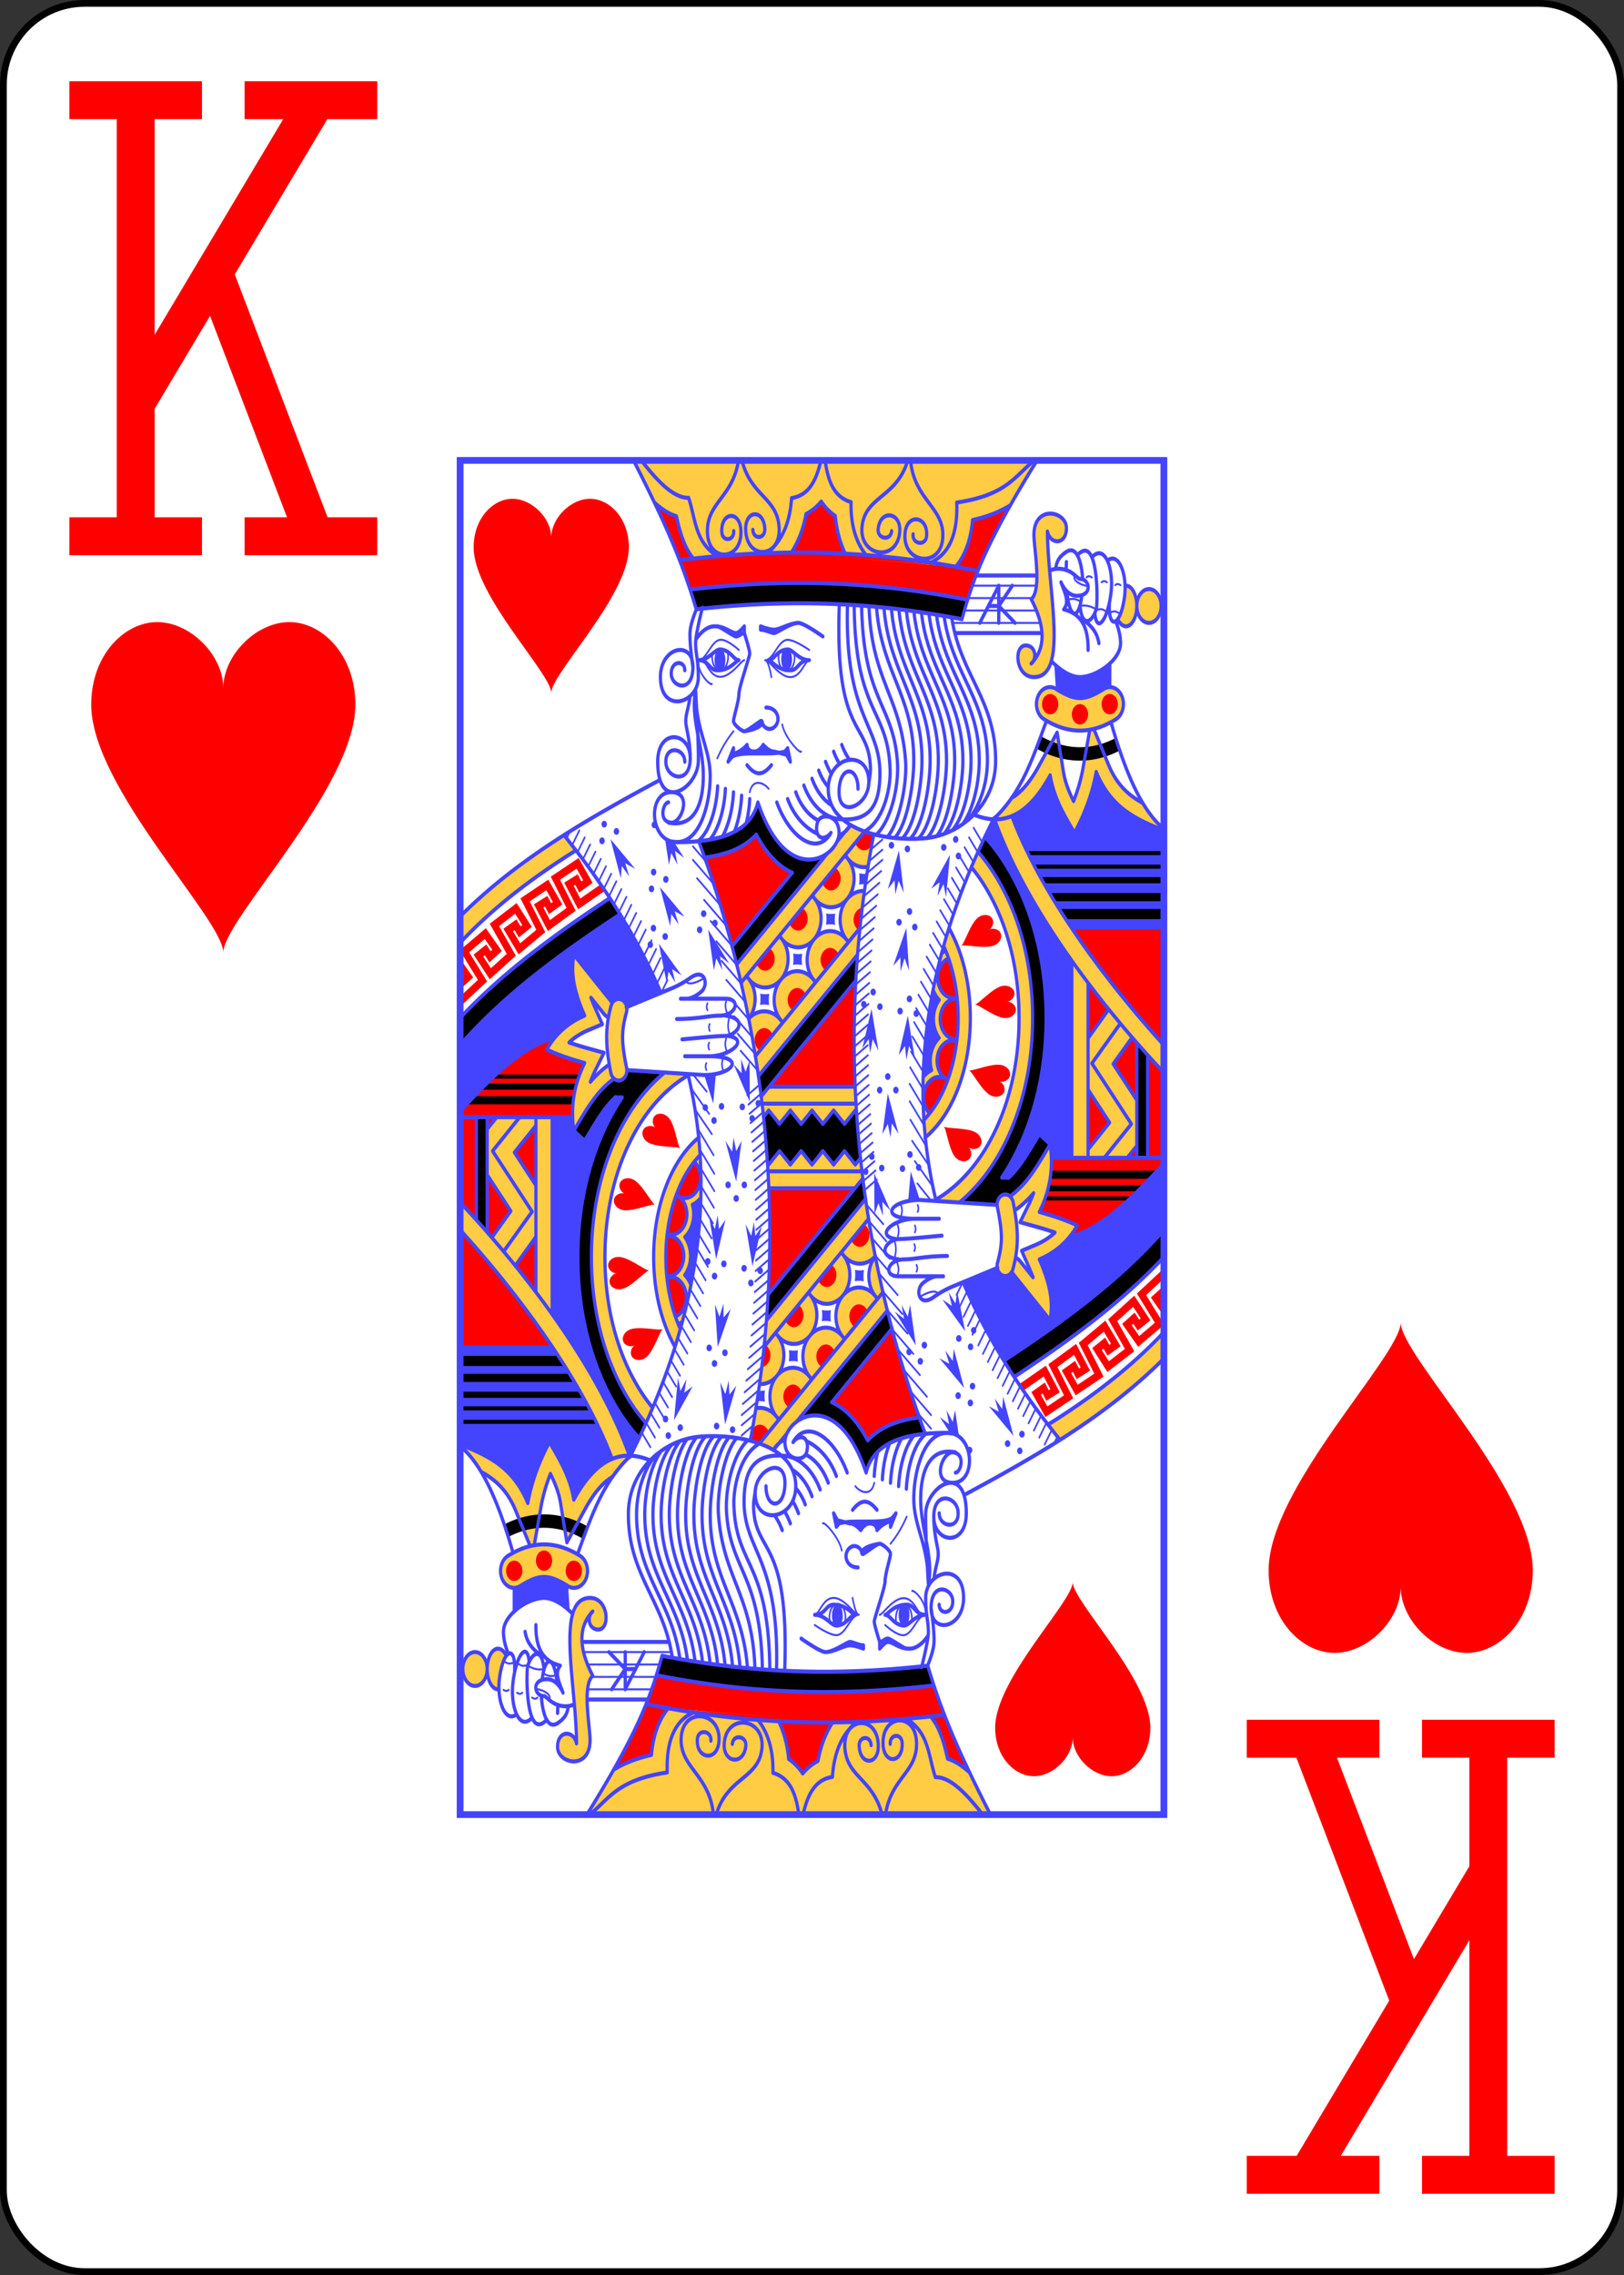 <svg xmlns="http://www.w3.org/2000/svg" xmlns:xlink="http://www.w3.org/1999/xlink" height="336" preserveAspectRatio="none" viewBox="-120 -168 240 336" width="240" xmlns:v="https://vecta.io/nano"><rect x="-120" y="-168" width="240" height="336" fill="#333333" stroke="none"/><defs><symbol id="A" viewBox="-500 -500 1000 1000" preserveAspectRatio="xMinYMid"><path d="M-285-460h200m-100 0v920m-100 0h200M85-460h200m-100 20l-355 595M85 460h200m-100-20L-10-70" stroke="red" stroke-width="80" stroke-linecap="square" stroke-miterlimit="1.5" fill="none"/></symbol><symbol id="B" viewBox="-600 -600 1200 1200" preserveAspectRatio="xMinYMid"><path d="M0-300c0-100 100-200 200-200s200 100 200 250C400 0 0 400 0 500 0 400-400 0-400-250c0-150 100-250 200-250S0-400 0-300z" fill="red"/></symbol><symbol id="C" preserveAspectRatio="none" viewBox="0 0 1300 2000"><path stroke="#44f" stroke-linecap="round" stroke-linejoin="round" stroke-width="3" fill="none" d="M801.772 1151.052c4.937 11.411 3.38 18.268.821 27.537m3.708 3.763c4.937 11.411 3.996 13.137 1.437 22.406m-1.026-79.458c4.937 11.411 3.791 14.368 1.232 23.637M946.25 185h118.229m-125.875 18.333h118.166m-125.18 18.333h132.955M910 240h161.887M1145 215c10.035-1.681 20.034.026 30 5m-52.495-14.373c10.035-1.681 14.698-1.616 24.663 3.358m28.826 11.568c10.035-1.681 10.182-1 20.148 3.974m4.064-.217c10.035-1.681 9.606-2.45 19.572 2.524M1135 170c-5 10 21.253 16.102 24.957 15.288M1185 180c3.035-2.388 6.419-1.983 10 0m15.041 4.31c3.035-2.388 6.419-1.983 10 0m-62.956-11.494c3.035-2.388 6.419-1.983 10 0M840 1130c2.311 4.324 1.481 7.301 0 10m-1.026 17.504c2.311 4.324 1.481 7.301 0 10m4.105 20.583c2.311 4.324 1.481 7.301 0 10M445 295c10 0 15 24.165 35.337 24.589C500 320 520 295 525 295m120.817.406c-10 0-15 24.165-35.337 24.589-19.663.411-39.663-24.589-44.663-24.589M440 295c15 0 23.452-28.016 40-30 12.603-1.511 35 15 35 15m130 0s-29.105-16.413-41.708-14.902c-16.548 1.984-25 30-40 30C570 295 575 320 575 320m-135-20c2.621 18.998 24.184 33.085 25 30m40 70c-15 15-21.764 25.737-30 40m120-50c5 20 33.235 43.592 35 40m-95 60c5-20 25-15 35-5m-76.008-202.265A14.758 20 0 0 1 495 290h0a14.758 20 0 0 1-10.671 19.218m-6.207.575A14.758 20 0 0 1 465.484 290a14.758 20 0 0 1 .34-4.269m18.504 23.487a14.758 20 0 0 1-4.087.782 14.758 20 0 0 1-2.121-.208m138.693-25.541a14.758 20 0 0 1 .928 6.98h0a14.758 20 0 0 1-9.416 18.644m-13.531-2.005a14.758 20 0 0 1-6.569-16.639 14.758 20 0 0 1 1.104-7.589m18.996 26.232a14.758 20 0 0 1-5.342 1.356 14.758 20 0 0 1-8.189-3.361M780 560l-20.952 14.505M780 575l-24.725 17.117M780 590l-28.277 19.576m26.14-3.097l-29.288 20.277m25.925-2.948l-28.955 20.046m25.883-2.919l-28.496 19.728m25.735-2.816l-28.21 19.53m25.596-2.72l-27.772 19.226m25.567-2.7l-27.529 19.059m25.42-2.598l-27.18 18.817m25.422-2.6l-26.908 18.629m25.295-2.512l-26.654 18.453m25.293-2.51l-26.336 18.233m25.188-2.437l-26.166 18.115m25.186-2.437l-25.814 17.871m25.098-2.375l-25.688 17.784m24.763 12.857l-25.237 17.472m25.55-32.688l-25.339 17.542m24.764 12.856l-24.9 17.239m24.966-2.284l-24.824 17.186m24.924-2.255l-24.525 16.979m24.926-2.256l-24.445 16.924m24.894-2.235l-24.183 16.742m24.897-2.236l-24.098 16.683m24.879-2.224l-23.866 16.523m24.879-2.224l-23.779 16.463m24.873-2.22l-23.568 16.316m24.873-2.219L735.41 995.87m24.878-2.223l-23.292 16.125m24.879-2.224l-23.219 16.074m24.897-2.236l-23.039 15.95m24.897-2.236l-22.974 15.905m24.922-2.254l-22.801 15.785m24.924-2.255l-22.752 15.752m85.11-104.105l29.279 39.317m-30.661-66.735l27.282 36.635m-27.388-62.34l25.407 34.118m-24.552-58.532l23.892 32.083m-22.088-55.224l22.721 30.511m-20.216-52.71l21.66 29.086m-18.525-50.438l20.92 28.092m-17.218-48.684l20.272 27.222m-16.058-47.126l19.704 26.46m-15.029-45.744l19.21 25.796m-14.113-44.514l18.778 25.216m-13.301-43.424l18.402 24.711m-12.576-42.45l18.074 24.27m-11.93-41.582l17.789 23.889m-11.355-40.811l17.544 23.559m-10.843-40.123l17.333 23.276m-10.388-39.512l17.263 23.182m-10.094-39.117l17.083 22.939m-9.688-38.572l16.904 22.7m-9.259-37.996l16.803 22.564m-8.983-37.626l16.527 22.193m-8.541-37.032l16.545 22.217m-8.387-36.826l16.436 22.07m-7.964-36.257l16.129 21.658m-119.508 535.509c2.311 4.324 1.481 7.301 0 10m-31.984-13.296c4.937 11.411 3.175 13.547.616 22.816M835 1005l29.279 34.317M840 1035l32.973 37.191m-28.384-4.317l24.013 24.001M882.184 1230c-7.184-7.504-32.184 5-32.184 5m-99.535-135.997l31.225 28.994m-26.434-4.546l32.022 29.734m-26.656-4.752L793.539 1179m-26.929-5.005l33.919 31.497m-27.253-5.306l35.039 32.536m-27.633-5.66l36.292 33.7m-28.084-6.078l37.697 35.004m-28.607-6.563l39.274 36.468m-29.219-7.132l41.381 38.425m-30.092-7.943l43.045 39.97m-30.326-8.16L870 1410m-23.976-2.264L870 1430m233.343 11.683l-5.248 8.568m-4.789-18.85l-13.469 21.99m3.432-32.271l-13.468 21.989m3.602-32.55l-13.576 22.164m3.768-32.821l-13.576 22.164m3.803-32.876l-13.612 22.223m4.056-33.291l-13.707 22.379m4.152-33.448l-13.709 22.381m4.314-33.712l-13.869 22.643m4.591-34.164l-13.869 22.643m4.618-34.207l-13.895 22.685m4.925-34.71l-14.065 22.963m5.095-34.986l-14.064 22.961m5.315-35.345l-14.284 23.32m5.655-35.9l-14.302 23.349m3.716-39.402l-14.502 23.676m6.249-36.871l-14.59 23.82m6.438-37.18l-14.688 23.98m6.858-37.865l-14.941 24.393m6.722-37.642l-11.436 18.671"/><use xlink:href="#B" height="90" width="90" transform="matrix(.087 .797 -.996 .07 1028.907 761.999)"/><use xlink:href="#B" height="90" width="90" transform="matrix(.5 .693 -.866 .4 974.471 652.823)"/><use xlink:href="#B" height="90" width="90" transform="matrix(-.342 .752 -.94 -.274 1032.677 889.484)"/><use xlink:href="#B" height="90" width="90" transform="matrix(-.643 .613 -.766 -.514 985.397 998.563)"/></symbol><symbol id="D" preserveAspectRatio="none" viewBox="0 0 1300 2000"><path stroke="#44f" stroke-linecap="round" stroke-linejoin="round" stroke-width="6" fill="none" d="M520.672.153c16.67 52.963 65.937 55.088 68.644 99.564 2.734 44.917-59.291 48.357-61.782 3.426-1.684-30.367 33.643-31.912 35.304-1.958.831 14.977-21.235 16.201-22.065 1.224M514.209.151c-10.564 54.813-59.517 62.307-57.285 106.909 2.25 44.944 64.274 41.505 61.782-3.426-1.684-30.367-36.965-27.996-35.304 1.958.831 14.977 22.896 13.753 22.065-1.224M832.117.151c6.783 59.167 64.417 69.896 59.33 115.353-5.005 44.721-74.794 36.481-69.517-8.208 3.566-30.204 43.242-25.103 39.724 4.69-1.759 14.897-26.586 11.965-24.828-2.932M826.81.195c-20.59 55.295-78.71 52.503-84.328 97.72-5.549 44.657 64.24 52.898 69.517 8.208 3.566-30.204-36.206-34.484-39.724-4.69-1.759 14.897 23.069 17.828 24.828 2.932m118.068 52.952a94.44 94.44 0 0 0 3.928-3.956c15.61-16.679 24.647-39.044 27.487-65.252 29.843-5.393 52.312-13.121 70.105-21.992m-147.452 84.828c31.576-11.865 50.335-38.363 48.176-88.74 91.849-10.837 107.24-38.864 143.197-62.267M358.634 61.953c12.533 9.25 25.949 16.772 40.907 20.552 3.377 11.716 7.126 25.447 15.194 40.677 3.999 7.549 9.357 14.965 16.111 21.901m44.983-3.605c-42.083-20.39-40.427-54.228-53.771-86.258-27.123.768-57.764-24.581-87.183-55.161m276.804 136.233c12.678-15.588 22.299-34.751 27.29-57.129 10.834-4.514 20.377-10.953 28.16-18.557 6.909 8.405 15.696 15.843 25.975 21.509 2.335 21.049 8.895 39.8 18.479 55.838M666.439.097c-8.125 28.527-21.5 51.556-54.118 55.484-3.387 40.084-20.275 65.198-45.133 81.448M750 140c-18.053-18.314-28.711-43.235-27.843-78.429-32.159-7.49-42.898-32.045-47.838-61.485m390.801.687c-95.776 123.77-117.196 173.859-138.283 233.967M320.681.467c60.503 94.808 90.905 152.899 115.537 219.445m-11.471-29.2c195.606-18.087 355.686-9.666 512.811 15.153m-501.494 13.942c186.863-16.634 340.039-8.66 490.85 14.757m-521.539-87.207c211.067-20.772 383.092-11.451 551.221 15.99m-77.583 929.777c-49.154-164.681-27.331-350.914 107.386-564.987 57.772 131.42 191.479 271.967 313.637 376.139m-192.617 541.58c-72.615-72.347-134.279-149.487-178.48-232.399M-.017 673.517c108.131-86.3 237.929-144.971 369.274-201.67m394.895 80.269c-77.421 322.262-23.657 629.835 95.19 885.701M510.827 744.399l168.292-164.786m-65.621 29.264L502.326 717.734m16.563 53.76L747.18 547.959M557.656 950h173.713m-180.306-40.728l183.115-179.301m4.544-39.438L545.416 879.812m10.691 59.51l174.945-171.301M729.818 925H570.734M385 505c-10 0-19.402 28.553 5 30 18.973 1.125 40-45 0-45-45 0-40.131 73.839 9.869 73.839C464.791 563.839 535 555 550 505c55 130 150.188 80.355 150 45-.147-27.73-35-30-40-15-6.834 20.501 10 30 25 15M560.451 969.549L570 960l20 20 20-20 20 20 20-20 20 20 20-20 20 20 20-20 2.236 2.236M589.452 702.391a42.5 42.5 0 0 1 3.53 64.016 42.5 42.5 0 0 1-63.712-5.087m181.589-177.803a42.5 42.5 0 0 1 4.011 64.385 42.5 42.5 0 0 1-64.072-5.577m-.641.629a42.5 42.5 0 0 1 3.769 64.201 42.5 42.5 0 0 1-63.894-5.332m-61.28 60.012a42.5 42.5 0 0 1 4.295 62.813m-.019.082a42.5 42.5 0 0 1 62.633 5.896m.493-.484a42.5 42.5 0 0 1-3.171-63.734 42.5 42.5 0 0 1 63.437 4.721m97.254-171.116a42.5 42.5 0 0 1-42.11-17.188m6.006 128.431a42.5 42.5 0 0 1-2.7-63.354 42.5 42.5 0 0 1 32.054-11.959M656.86 770.699a42.5 42.5 0 0 1-2.935-63.544 42.5 42.5 0 0 1 63.252 4.48m-21.04-148.685l25.117-24.594m-269.51 48.201c16.874-1.729 33.527-4.658 49.251-9.488 16.608-5.101 32.803-13.12 46.059-24.488 19.633 29.798 43.04 48.065 66.574 56.457m335.511-85.78c48.707 15.887 96.192 7.172 140.86-58.257 6.67 33.087 26.021 58.938 45 85 19.905-29.886 33.326-59.885 40-90 28.139 54.988 76.577 70.791 124.966 86.687m.049 316.869c-111.461-98.063-228.127-225.081-280.901-338.451M893.151 717.069A132.614 176.472 0 0 1 920 823.528h0a132.614 176.472 0 0 1-64.023 151.033m2.616 25.863c15.352-10.124 29.055-23.296 40.551-38.594 27.3-36.329 43.355-85.002 43.355-138.303 0-50.701-14.527-97.213-39.442-132.898m-25.462 401.784c37.782-17.484 69.766-44.935 93.498-76.514 40.313-53.646 61.406-120.998 61.406-192.371s-21.094-138.725-61.406-192.369c-8.011-10.661-16.963-20.851-26.761-30.346m-21.701 494.939c26.851-17.853 49.978-40.255 68.448-64.833 43.835-58.331 66.42-131.092 66.42-207.391s-22.586-149.059-66.42-207.389a283.65 283.65 0 0 0-34.234-37.896m43.783 480.822c3.619-4.305 7.099-8.684 10.438-13.127 47.355-63.016 71.434-141.178 71.434-222.41s-24.08-159.393-71.434-222.408c-12.047-16.031-25.948-31.245-41.488-45.068m193.615-158.325l-12.601 56.865c-3.547 16.006-9.343 32.204-17.385 48.609-8.742-14.062-15.645-27.995-18.699-43.143l-11.721-58.129-33.434 48.975c-18.028 26.407-34.973 40.589-50.741 47.77m242.323 7.375c-26.513-11.63-48.278-27.341-63.68-57.439l-26.666-52.107M985.512 529.677c52.75-39.676 73.688-93.201 97.756-145.363m116.851-49.474a25.003 25.003 0 0 0-11.299 2.799c-35.528 17.764-52.113 17.764-87.641 0a25.003 25.003 0 1 0-22.359 44.723c44.472 22.236 87.887 22.236 132.359 0a25.003 25.003 0 0 0-11.061-47.521h0m2.13 51.562c25.841 72.738 56.575 130.842 97.73 157.772m.031 743.446c-63.404 53.972-136.281 97.475-213.904 136.404m213.947-247.52c-80.96 69.126-176.631 124.322-276.448 177.035m276.431-217.036c-83.086 75.779-186.104 135.419-295.428 193.084M1092.024 1030H1300m-140-100.686l39.627 48.631-39.627 39.629m0-88.26h0m90 15.467l-43.512-53.4 33.828-37.889m-43.319-41.571L1160 853.361M1232.426 1030l17.574-17.574m-120-271.125V1030m30-255.99V1030m58.49-197.108l-51.424 57.6L1240 980l-50 50m60-167.666V1030m20-149.629V1030m-140.906-340H1300m-292.373 394.16a15.002 15.002 0 0 0-15.1 18.834c9.715 38.859 9.69 53.516.322 81.619a15.002 15.002 0 1 0 28.459 9.486c10.632-31.897 10.608-57.239.322-98.381a15.002 15.002 0 0 0-14.004-11.559h0m11.193 114.66L1090 1270c3.764-21.351 4.836-44.933-20-90 29.406-9.92 53.114-26.17 70-50-16.654-6.659-39.961-13.326-70-20 22.693-36.974 25.104-69.341 20-100-21.103 28.419-40.883 57.839-74.32 76.927m285.041-48.999c-44.549 38.348-106.667 94.502-175.681 109.493m-133.303-47.843l-142.058-7.325c-55 0-78.958 27.747-9.678 27.747m250-110l-20.07-14.904c-18.973 25.549-34.974 48.41-57.031 64.539-1.406-.178-2.787-.396-4.271-.455-2.647-.106-5.234.064-7.869.183M900 1175c-40 0-60 5-80 5-30 0-40 25-10 25h82.857M890 1145c-5 0-60 5-80 5s-45 25 0 30m75-60h-45c-40 0-75 25-35 30m188.056 42.315L910 1220c-15 5-25 10-35.965 16.139C847.496 1250.995 840 1225 855 1215s25-10 25-10m144.382-97.28c.832-.363 1.651-.781 2.454-1.253 12.459-7.113 23.026-15.421 32.504-24.258-2.399 5.171-5.098 10.453-8.516 16.022l-16.504 26.891 30.799 6.844c12.616 2.803 23.682 5.594 33.682 8.346-10.233 7.616-22.108 13.686-35.992 18.369l-25.506 8.605 12.992 23.574c3.169 5.75 5.774 10.884 8.055 15.67l-23.619-23.619c-2.551-2.618-5.581-4.48-8.815-5.587m74.732-874.55l3.001 36.016M1200 299.84v35.008M1085 105c0 85 40.192 215-25 215-35 0-38.333-48.86-13.432-46.642C1065 275 1064.564 294.986 1055 300c25.797-21.415 27.524-52.396 0-95 19.992-14.004 5-75 5-95 0-45 60-35.495 60-10 0 25-30 25-35 5h0m6.905 191.162C1102.49 304.941 1123.745 320 1145 320c30 0 75-25 75-50 0-11.753-4.42-23.507-9.105-32.662m-121.939-73.746c3.168-2.072 8.087-3.592 16.044-3.592 25 0 35 15 40 15 18.229 0 23.951 24.451-5 25-19.996.379-30-20-30-20 6.156 14.159 16.642 29.114 5 40 35.229 6.801 45.444 29.923 45 60m-40.466-117.823c.078-3.881.231-7.94.466-12.177m28.511 49.16c-5.51 37.794-22.848 36.236-27.741-6.067m-20.532-32.749c1.3-12.081 7.921-19.139 19.762-25.345 21.11-11.063 28.913 21.391 29.933 40.77m-9.915-35.647c39.55-34.246 38.251 71.703 34.982 79.877-8.151 20.377-26.266 27.467-29.981-5.804m22.005-71.097c23.913-20.97 40.376 17.032 35.512 51.079-6.248 43.735-27.344 61.842-30.05 31.063m23.194-77.205c21.887-13.738 37.104 22.058 31.556 54.051-7.883 45.456-31.281 48.413-27.638 6.775m28.504-23.728A13.4 13.4 0 0 1 1230 185c11.046 0 20 13.431 20 30h0c0 16.569-8.954 30-20 30-5.879 0-11.461-3.88-15.261-10.609M1295 215a22.5 25 0 0 1-22.5 25 22.5 25 0 0 1-22.5-25 22.5 25 0 0 1 22.5-25 22.5 25 0 0 1 22.5 25h0m-341.742-45h112.004m-151.248 85h160.773M1150 235c14.419 7.861 26.457 17.773 30 35M917.772 854.94a29.072 30 0 0 1-1.844.06 29.072 30 0 0 1-29.072-30 29.072 30 0 0 1 29.072-30 29.072 30 0 0 1 2.261.091m-.279-1.838a29.072 30 0 0 1-6.627.79 29.072 30 0 0 1-29.072-30 29.072 30 0 0 1 19.991-28.499m-1.551 179.358a29.072 30 0 0 1-19.601-28.364 29.072 30 0 0 1 29.072-30 29.072 30 0 0 1 7.361.978m-50.202 106.671a29.072 30 0 0 1-11.195-23.657 29.072 30 0 0 1 29.072-30 29.072 30 0 0 1 15.406 4.559m-43.942 56.351a42.03 42.03 0 0 0 1.481 1.361m15.606-190.678c2.645 5.685 6.493 10.705 11.212 14.693-6.574 7.554-10.566 17.466-10.566 28.186 0 10.62 3.921 20.446 10.387 27.973-9.856 7.836-16.191 20.06-16.191 33.564 0 4.879.825 9.63 2.359 14.086-5.858 2.208-11.095 5.733-15.379 10.203m41.266-186.62c-2.593.984-5.044 2.215-7.334 3.659M735 485c0-35-35-35-35 5s55 20 55-15c0-50-75-40-75 10 0 64.14 114.105 78.021 179.105 73.021 64.638-4.972 129.54-48.49 130.074-113.317.746-90.608-65.255-127.78-81.056-212.612M707.267 530.174C755.952 531.731 775 510 775.484 463.588 776.263 389.015 710 380 715.528 213.414m5.697 324.97l.095.003m217.015-7.119c22.326-20.788 35.47-55.564 35.726-86.564.752-91.32-65.077-128.36-79.996-214.62m34.429 307.052c20.324-22.527 30.201-62.561 30.447-92.432.758-92.032-64.87-128.934-78.907-216.646m29.508 318.054c22.985-22.019 34.019-69.662 34.28-101.408.763-92.7-64.571-129.468-77.773-218.566m27.904 325.49c23.373-22.231 34.486-74.909 34.75-106.924.768-93.264-64.097-129.913-76.572-220.198m28.431 330.445c22.259-23.704 32.765-78.976 33.022-110.248.772-93.798-63.556-130.331-75.343-221.753m24.5 334.774c24.186-21.867 35.456-80.458 35.724-113.021.777-94.313-62.965-130.73-74.092-223.265m22.102 337.387c25.054-20.935 36.598-80.996 36.871-114.122.781-94.807-62.32-131.11-72.82-224.721m20.733 339.023c25.2-20.769 36.694-81.08 36.968-114.302.784-95.182-61.497-131.396-71.499-225.836m19.976 339.765c24.886-21.108 36.132-80.904 36.404-113.93.787-95.558-60.656-131.681-70.169-226.958m19.775 340.003c24.172-21.849 35.006-80.469 35.275-113.045.79-95.934-59.795-131.965-68.833-228.086m20.088 339.692c23.221-22.886 36.265-79.829 33.625-111.606C815 350 760 325 755.378 215.488m13.21 337.536c27.376-21.005 42.47-72.122 39.159-108.319C800 360 745 355 741.643 214.755m5.536 333.204c34.297-15.474 48.468-62.336 47.09-91.76C790 365 730 375 727.914 214.051m25.919 269.679c3.03-18.43 4.706-21.396 3.976-32.608-4.37-67.102-66.311-43.674-57.349-238.486M685 550c-25 35-75.399 8.408-100-45m75.345 46.462C638.381 543.637 616.831 525.685 605 500m116.224 38.385c-5.458 7.641-12.899 12.661-21.454 15.286m-37.93-21.843C645.218 525.066 629.78 511.233 620 490m86.506 39.951c-26.158.828-55.97-16.223-71.506-49.951m51.413 29.317C672.032 502.229 658.868 489.251 650 470m30.252 12.308c-7.07-6.296-13.188-14.37-17.789-24.36m23.407 5.251c-4.097-5.395-7.768-11.464-10.87-18.198m25.973 3.333C696.834 442.905 693.128 436.79 690 430m29.672 12.515C714.028 436.253 709.033 428.756 705 420M385 535c48.677 7.959 64.361-29.036 64.212-70.306C449.06 422.457 425 380 435 340m-42.2 222.915c48.677 7.959 69.287-55.308 69.138-96.578C461.786 424.099 435 400 435 340m4.649 222.422c23.015-15.528 34.298-51.969 36.049-81.286m-14.296 79.033C479.426 542.504 488.45 510.96 490 485m-5.707 70.811C497.096 537.654 503.696 511.849 505 490m1.532 58.498C514.629 532.015 518.969 512.271 520 495m8.437 40.999c3.734-11.971 5.878-24.53 6.563-35.999M435 340s5.983 80.019 5 105c-1.551 39.429-75 77.649-75 0 0-50 60-45 60-5s-45 30-45 5 35-20 35 0m9.54-96.806c-1.9 17.879-8.925 27.048-7.487 40.237C417.889 396.104 425 415 425 440m22.585-222.507C443.343 230.942 435 258.813 435 270c0 15 5 25 5 50 0 40-70 55-70 0 0-45 60-55 60-15s-40 30-40 10 25-20 25-5m21.839-90.784c-5.711 10.941-12.324 26.063-12.324 37.426C424.516 277.258 430 305 430 305m5.411-40.411S450 245 470 245s30 10 40 10c5 0 15-10 15-10v10c-5 0-9.815 4.889-15 5-5 0-30-15-35-15m195 15s-35-20-45-20c-15 0-35 10-45 10s-25-5-25-5v5c8.447 0 20.18 5.024 25 5 4.956-.025 30-15 45-15m-100 15s10 25 10 30-20 50-20 60-10 35-10 40 15 15 20 15 20-10 30-15c4.472-2.236 10 10-30 15m40-35c25 0 28.892 24.48 11.232 30.895-6.715 2.439-16.723-1.566-18.133-9.111M505 425l-10 20 10-10v-10h0m100 0l5 20-10-15 5-5h0m-105 15l4.415-5.594C505.393 433.167 520 430 530 420c0 0 0 10 13.284 10 10 0 16.716-10 16.716-10s10 10 20 10l25 5-5-5c-28.367 6.712-90-2.67-100 10h0m30 10c16.912 17.225 30 15 45 0M440 295c20 0 30.345-16.238 40.337-15.821C500 280 505 295 515 295c-5 0-15 15-40 15-15 0-15-15-35-15h0m205 0c-20 0-30.345-16.238-40.337-15.821C585 280 580 295 570 295c5 0 15 15 40 15 15 0 15-15 35-15h0m375-110l-25 30 30 25m-49.092-25H995m-35 25l35-55v55"/></symbol><symbol id="E" preserveAspectRatio="none" viewBox="0 0 1300 2000"><path fill="#000" d="M631.533 181.016c-65.078-.14-133.435 2.915-206.787 9.697l11.316 29.096c186.863-16.634 340.041-8.662 490.852 14.756l10.643-28.699c-98.203-15.511-197.56-24.617-306.023-24.85zm441.234 226.17l-8.416 18.141c49.739 23.015 104.156 24.041 154.311 3.076l-7.596-18.488c-45.317 19.084-93.23 18.174-138.299-2.729zM550 505c-11.907 39.688-58.598 53.443-109.68 57.092 3.89 7.731 7.574 15.85 11.309 24.242 16.989-1.506 33.643-4.436 49.367-9.266 16.608-5.101 32.803-13.12 46.059-24.488 19.633 29.798 43.039 48.065 66.508 56.377L502.246 717.459l8.428 26.354 168.287-164.002C647.595 599.015 588.798 596.705 550 505zm419.578 51.051l-12.732 22.191a283.65 283.65 0 0 1 34.234 37.896c43.834 58.33 66.42 131.09 66.42 207.389s-22.585 149.059-66.42 207.391c-18.47 24.578-41.597 46.98-67.844 64.816l68.641 3.559c.199-8.479 7.048-15.481 15.75-15.133 3.496.14 6.72 1.482 8.641 3.213 32.849-19.533 52.629-48.954 73.732-77.373l-20.07-14.904c-18.973 25.549-34.974 48.41-57.031 64.539-1.406-.178-2.787-.396-4.271-.455-2.647-.106-5.234.063-7.869.182l10.309-13.424c47.355-63.016 71.434-141.178 71.434-222.41s-24.08-159.393-71.434-222.408a308.44 308.44 0 0 0-41.488-45.068zM1047.111 577l3.727 6H1300v-6zm12.473 20l4.055 6H1300v-6zm12.5 18.5l6.297 9H1300v-9zm16.828 23.5l9.031 12H1300v-12zm17.93 23.5l12.016 15H1300v-15zm-372.664 67.471L551.063 909.271l5.045 30.051 174.945-171.301zM1250 862.334V1030h20V880.371zM570 960l-9.549 9.549 4.422 35.451h171.262l-3.898-42.764L730 960l-20 20-20-20-20 20-20-20-20 20-20-20-20 20zm521.461 89l-1.781 12h184.168l13.994-12zm-3.914 21.5l-2.953 9h166.777l10.963-9zm-5.852 16.5l-2.639 6h154.533l7.908-6zM1300 1136.51c-83.082 75.771-186.077 135.418-295.393 193.078l18.996 23.951c99.801-52.704 195.445-107.903 276.397-177.014z"/></symbol><symbol id="F" preserveAspectRatio="none" viewBox="0 0 1300 2000"><path fill="#44f" d="M603.152 277.127a10 16.642 0 0 0-10 16.641 10 16.642 0 0 0 10 16.643 10 16.642 0 0 0 10-16.643 10 16.642 0 0 0-10-16.641zM480 278.357A10 16.642 0 0 0 470 295a10 16.642 0 0 0 10 16.643A10 16.642 0 0 0 490 295a10 16.642 0 0 0-10-16.643zm720.082 21.563C1184.405 311.755 1162.229 320 1145 320c-16.299 0-32.597-8.856-44.219-17.086l1.633 35.299c34.293 17.189 50.878 17.19 86.406-.574a24.89 24.89 0 0 1 11.238-2.795zM530 420c-10 10-24.607 13.168-25.584 14.406L500 440c8.827-11.184 57.87-5.191 88.768-8.246L580 430c-10 0-20-10-20-10s-6.717 10-16.717 10C529.999 430 530 420 530 420zm58.768 11.754L605 435l-5-5c-3.328.787-7.126 1.348-11.232 1.754zM1175 460c-6.674 30.115-20.095 60.114-40 90-18.979-26.062-38.33-51.913-45-85-22.902 33.546-46.544 52.183-70.799 60.172 24.822 53.374 63.838 109.791 109.855 164.809l170.943.018V546.701c-48.401-15.9-96.854-31.7-125-86.701zm-188.602 68.139c-5.778 9.182-11.348 18.312-16.768 27.652 15.487 14.084 29.388 29.297 41.436 45.328 47.354 63.015 71.434 141.175 71.434 222.408s-24.078 159.394-71.434 222.41c-3.338 4.443-6.819 8.822-10.373 13.275 2.7.03 5.286-.139 7.934-.033 1.484.059 2.865.277 4.271.455 22.057-16.129 38.059-38.99 57.031-64.539L1090 1010c1.05 6.306 1.782 12.684 2.055 19.58l37.807.42.66-289.316c-60.507-69.222-113.196-142.191-144.123-212.545zm-71.094 26.615a5 5 0 0 0-1.953 9.525 5 5 0 0 0 4.238-9.057 5 5 0 0 0-2.285-.469zm-118.52 8.67a5 5 0 0 0-.941 9.918 5 5 0 1 0 1.791-9.838 5 5 0 0 0-.85-.08zm96.459 3.09a5 5 0 0 0-1.953 9.525 5 5 0 0 0 4.238-9.057 5 5 0 0 0-2.285-.469zm-66.943 2.287a5 5 0 0 0-.943 9.918 5 5 0 0 0 1.791-9.838 5 5 0 0 0-.848-.08zm-15.701 7.23l-20.592 57.234 12.525-12.965 1.334 20.574 6.215-19.957 9.439 17.727zm109.818 3.193a5 5 0 0 0-1.953 9.527 5 5 0 1 0 4.238-9.059 5 5 0 0 0-2.285-.469zm-15.539 3.172l-34.482 50.109 15.414-9.35-3.945 20.234 11.09-17.717 4.615 19.543zM737.121 609.82a53.15 53.15 0 0 1-.234 16.674c3.906-.564 7.861-.691 11.787-.381l2.93-15.787c-4.823.493-9.7.323-14.482-.506zm92.875 51.41a5 5 0 0 0-1.045 9.854 5 5 0 1 0 2.387-9.711 5 5 0 0 0-1.342-.143zm-153.818 7.844a53.15 53.15 0 0 1-.234 16.674 53.15 53.15 0 0 1 16.674.234 53.15 53.15 0 0 1 .234-16.674 53.15 53.15 0 0 1-16.674-.234zm134.479 7.998a5 5 0 0 0-1.045 9.854 5 5 0 1 0 2.387-9.711 5 5 0 0 0-1.342-.143zm29.133 7.16a5 5 0 0 0-1.045 9.854 5 5 0 1 0 2.387-9.711 5 5 0 0 0-1.342-.143zm-15.611 6.273l-24.033 55.879 13.291-12.18.082 20.615 7.416-19.541 8.344 18.266zm-208.943 37.82A53.15 53.15 0 0 1 615 745a53.15 53.15 0 0 1 16.674.234 53.15 53.15 0 0 1 .234-16.674 53.15 53.15 0 0 1-16.674-.234zm147.967 51.855a5 5 0 0 0-.832 9.959 5 5 0 1 0 1.186-9.93 5 5 0 0 0-.354-.029zm110.396 2.289c-10.961 44.137-16.844 86.611-18.26 127.848l.193.508c4.283-4.47 9.521-7.995 15.379-10.203-1.534-4.455-2.359-9.207-2.359-14.086 0-13.505 6.336-25.728 16.191-33.564-6.465-7.527-10.387-17.353-10.387-27.973 0-10.72 3.992-20.632 10.566-28.186-4.719-3.988-8.568-9.009-11.324-14.344zm-319.307 5.109c.8 5.533.721 11.164-.234 16.672a53.15 53.15 0 0 1 16.674.234c-.8-5.533-.721-11.164.234-16.672a53.15 53.15 0 0 1-16.674-.234zm275.484 2.725a5 5 0 0 0-.332 9.959 5 5 0 1 0 1.184-9.93 5 5 0 0 0-.852-.029zm-84.338 7.959a5 5 0 0 0-.332 9.959 5 5 0 1 0 1.186-9.93 5 5 0 0 0-.854-.029zm30.145 3.549a5 5 0 0 0-5.061 4.408 5 5 0 1 0 9.93 1.184 5 5 0 0 0-4.869-5.592zm36.93 6.574a5 5 0 0 0-.332 9.959 5 5 0 1 0 1.184-9.93 5 5 0 0 0-.852-.029zM760 810l-17.039 58.393 11.707-13.709 2.596 20.451 4.977-20.301 10.51 17.113zm82.654 1.936a5 5 0 0 0-5.059 4.408 5 5 0 1 0 9.93 1.184 5 5 0 0 0-4.871-5.592zm-15.58 8.188l-17.039 58.393 11.707-13.709 2.596 20.451 4.977-20.301 10.51 17.113zM790 905a5 5 0 1 0 0 10 5 5 0 1 0 0-10zm-15 20a5 5 0 1 0 0 10 5 5 0 1 0 0-10zm30 0a5 5 0 1 0 0 10 5 5 0 1 0 0-10zm-15 10l-10 60 10-15 5 20 2.537-20.748L810 995zm41.168 85.121a5 5 0 0 0-5.203 5.281 5 5 0 1 0 9.984-.578 5 5 0 0 0-4.781-4.707zm-70.5 2.992a5 5 0 0 0-5.051 5.867 5 5 0 1 0 9.848-1.738 5 5 0 0 0-4.797-4.129zM1300 1038.551c-44.498 38.33-106.274 93.932-174.578 108.529-14.742 14.61-33.499 25.524-55.422 32.92 24.836 45.067 23.764 68.649 20 90l-71.174-71.176c-3.786 4.87-10.371 7.082-16.574 5.014-5.289-1.763-8.931-6.182-9.961-11.27l-63.361 21.008c21.407 40.022 46.899 78.807 75.711 116.182 109.285-57.818 212.277-117.477 295.359-193.248zm-307.709 154.018l.766-.254-.916-.598c.041.286.093.569.15.852zm-144.992-153.348a5 5 0 0 0-5.203 5.281 5 5 0 0 0 5.279 4.703 5 5 0 0 0-.076-9.988zm-68.383.98a5 5 0 0 0-5.051 5.867 5 5 0 1 0 9.848-1.738 5 5 0 0 0-4.797-4.129zm38.432.754a5 5 0 0 0-5.203 5.279 5 5 0 1 0 9.984-.578 5 5 0 0 0-4.781-4.705zm-67.977 4.461a5 5 0 0 0-5.049 5.867 5 5 0 1 0 9.848-1.738 5 5 0 0 0-4.799-4.129zm83.029 4.658l-4.727 43.863 21.557-1.672zm-67.514 2.656l.58 60.824 7.24-16.51 8.4 18.828L780 1095l15.01 13.342zm153.299 174.525L915 1245l-12.562-16.346 5.949 20.037-17.711-9.469 42.275 47.041zm-86.875 19.826l-4.449 17.469-11.361-17.203 4.5 20.412-16.986-10.713 38.797 49.949zm117.338 32.783a5 5 0 0 0-4.533 6.996 5 5 0 1 0 9.17-3.99 5 5 0 0 0-4.637-3.006zm-27.51 11.969a5 5 0 0 0-4.533 6.994 5 5 0 1 0 9.17-3.99 5 5 0 0 0-4.637-3.004zm-63.359 9.897a5 5 0 0 0-1.82.279 5 5 0 1 0 3.322 9.432 5 5 0 0 0-1.502-9.713zm85.094 2.459a5 5 0 0 0-4.535 6.994 5 5 0 0 0 9.17-3.988 5 5 0 0 0-4.635-3.006zm-113.391 7.508a5 5 0 0 0-1.82.279 5 5 0 1 0 3.322 9.432 5 5 0 0 0-1.502-9.713zm82.398.373L910 1330l-13.723-15.385 7.396 19.549-18.354-8.149 45.598 43.828zm-61.605 13.508a5 5 0 0 0-1.82.279 5 5 0 1 0 3.322 9.432 5 5 0 0 0-1.502-9.713zm96.33 36.721a5 5 0 0 0-4.51 7.322 5 5 0 0 0 8.854-4.647 5 5 0 0 0-4.344-2.676zm-26.562 13.945a5 5 0 0 0-4.51 7.322 5 5 0 1 0 8.854-4.648 5 5 0 0 0-4.344-2.674zm83.164 6.662l-1.881 17.93-13.725-15.385L995 1405l-18.354-8.148 45.596 43.826zm-60.586 4.072a5 5 0 0 0-4.51 7.324 5 5 0 1 0 8.854-4.648 5 5 0 0 0-4.344-2.676zm-28.383 15.498L910 1420l-11.566-17.064 4.744 20.355-17.113-10.508 18.98 23.838 16.611 5.371zm123.693 30.656a5 5 0 0 0-4.51 7.324 5 5 0 1 0 8.853-4.648 5 5 0 0 0-4.344-2.676zm-26.562 13.945a5 5 0 0 0-4.51 7.324 5 5 0 0 0 8.854-4.648 5 5 0 0 0-4.344-2.676zm-70.357 9.73a5 5 0 0 0-4.061 2.465l2.543 7.205a5 5 0 0 0 6.467-6.392 5 5 0 0 0-4.949-3.277zm92.936 1.006a5 5 0 0 0-4.51 7.322 5 5 0 0 0 8.853-4.647 5 5 0 0 0-4.344-2.676z"/></symbol><symbol id="G" preserveAspectRatio="none" viewBox="0 0 1300 2000"><path fill="red" d="M667.129 60.605c-7.782 7.603-17.327 14.042-28.16 18.557-4.972 22.292-14.542 41.391-27.148 56.947-57.83.426-118.197 3.301-181.547 8.973-6.182-6.936-11.54-14.351-15.539-21.9-8.068-15.23-11.816-28.962-15.193-40.678-14.958-3.779-28.374-11.3-40.654-20.223 29.074 48.754 48.962 87.641 65.6 127.744 195.866-17.399 355.945-8.977 513.148 15.521 14.906-38.016 34.875-77.296 79.129-139.66-17.867 9.1-40.336 16.83-70.18 22.223-2.839 26.208-11.877 48.573-27.486 65.252a94.42 94.42 0 0 1-3.928 3.955l-203.953-14.262 203.133 13.801c-65.998-9.5-133.039-16.083-202.99-18.971-9.361-15.969-15.921-34.721-18.256-55.77-10.278-5.666-19.065-13.105-25.975-21.51zM1090 345a15 15 0 1 0 0 30 15 15 0 1 0 0-30zm110 0a15 15 0 1 0 0 30 15 15 0 1 0 0-30zm-55 15a15 15 0 1 0 0 30 15 15 0 1 0 0-30zM747 548l-17.08 16.857c.85 1.971 2.089 3.843 3.719 5.52 6.944 7.142 17.604 7.291 24.746.348a19.02 19.02 0 0 0 2.074-2.377l3.398-16.229zm-199.945 4.58c-13.256 11.369-29.45 19.387-46.059 24.488-15.724 4.83-32.378 7.76-49.045 9.994 18.804 42.608 35.625 86.046 50.391 130.656l111.373-108.91c-23.62-8.164-47.028-26.43-66.66-56.229zm-44.713 165.139l-.016.016.188.496-.172-.512zm190.193-116.287l-23.439 22.947c.845 1.872 2.044 3.65 3.6 5.25 6.944 7.142 17.604 7.291 24.746.348s7.293-17.604.35-24.746c-1.586-1.632-3.368-2.898-5.256-3.799zm50.359 59.363c-3.8.369-7.524 2.043-10.598 5.031-7.142 6.944-7.291 17.604-.348 24.746.741.762 2.534 1.95 4.074 2.916zm-111.021.027l-23.59 23.092c.836 1.768 1.991 3.447 3.469 4.967 6.944 7.142 17.604 7.293 24.746.35s7.291-17.606.348-24.748c-1.508-1.551-3.189-2.77-4.973-3.66zM1300 690.012l-170.836.102c51.649 61.762 111.97 121.61 170.836 173.402zm-616.199 29.959c-4.426-.062-8.876 1.636-12.447 5.107-7.142 6.944-7.291 17.604-.348 24.746 1.232 1.268 2.582 2.316 4.008 3.143l24.055-23.551c-.777-1.41-1.767-2.752-2.969-3.988-3.472-3.571-7.873-5.395-12.299-5.457zm-112.594.246l-23.73 23.232c.824 1.665 1.934 3.247 3.332 4.686 6.944 7.142 17.604 7.291 24.746.348s7.291-17.604.348-24.746c-1.429-1.47-3.014-2.643-4.695-3.52zm331.207 15.656c-12.14 3.718-20.203 15.212-20.203 28.17 0 16.569 13.016 30 29.072 30 2.231 0 4.454-.265 6.766.129-.613.858-1.366.828-2.121.828-16.056 0-29.072 13.431-29.072 30s13.016 30 29.072 30c.615 0 1.229-.019 1.699 1.229-2.547.639-5.02.309-7.504.309-16.056 0-29.072 13.431-29.072 30 0 10.741 5.554 20.471 14.24 25.85-3.236-1.212-6.662-1.857-10.133-1.857-16.056 0-29.072 13.431-29.072 30 0 9.245 4.13 17.972 11.521 23.424C900.532 930.564 920 878.849 920 823.527c0-30.751-6.036-60.829-17.586-87.654zm-171.395 32.18l-159.818 156.49 158.576.34c-2.723-51.569-2.412-103.855 1.242-156.83zm429.223 5.037l-.242 78.85 36.947-41.236c-12.348-13.431-24.516-25.885-36.705-37.613zm-537.385 6.133c-4.426-.062-8.876 1.637-12.447 5.109-7.142 6.944-7.293 17.604-.35 24.746 1.311 1.349 2.757 2.447 4.285 3.297l23.928-23.432a18.56 18.56 0 0 0-3.117-4.264c-3.472-3.571-7.873-5.395-12.299-5.457zm-60.943 59.254c-4.426-.062-8.876 1.636-12.447 5.107-7.142 6.944-7.293 17.604-.35 24.746 1.389 1.429 2.928 2.579 4.557 3.447l23.801-23.303c-.816-1.613-1.903-3.145-3.262-4.543-3.472-3.571-7.873-5.393-12.299-5.455zm678.402 15.016l-33.828 37.889 43.512 53.4v-82.447zm29.49 25.582l.312 150.926H1300V904.26l-30.193-25.186zM1160 929.314v88.26l39.627-39.629zm90 83.578L1232.318 1030h17.787zm50 17.119l-207.918.24c.981 24.864-4.379 50.904-22.082 79.748 30.039 6.674 53.346 13.341 70 20-4.213 5.945-8.85 11.418-14.428 16.93 68.457-14.519 130.475-70.541 174.428-108.885zm-1.736 164.57l-48.064 35.9 33.17 43.131-28.812 19.615-13.892-15.891 3.092-2.227 7.924 9.961 23.426-14.978-29.789-36.447-48.121 34.863 30.887 43.734-29.664 18.227-13.135-16.522 3.191-2.08 7.451 10.32 24.1-13.867-28.08-37.834-49.141 32.764 28.688 45.504-30.645 16.443-12.147-17.26 3.309-1.891 6.834 10.738 24.869-12.436-25.82-39.412-51.275 30.016 28.875 45.801-30.645 16.443-12.147-17.26 3.309-1.891 6.834 10.738 24.869-12.436-25.75-39.305-49.443 27.469 8.01 9.275 37.508-20.838 12.248 18.695-3.129 1.564-7.166-11.262-24.691 14.109 25.853 36.74 51.355-27.557-29.125-46.199 30.725-17.984 12.178 18.588-3.129 1.564-7.166-11.262-24.691 14.109 25.853 36.74 51.355-27.557-29.312-46.496 29.914-19.947 13.244 17.846-3.033 1.744-7.812-10.822-23.824 15.527 27.957 35.166 49.623-30.49-31.426-44.5 29.352-21.266 14.092 17.242-2.949 1.885-8.309-10.447-23.072 16.625 29.568 33.82 47.48-32.322v-1.254l-32.869-42.74 29.111-21.744 3.758 4.598v-18.961zm.76 25.103l-23.072 16.625 24.049 27.508v-18.233l-6.336-7.248 3.092-2.227 3.244 4.078v-19.275z"/></symbol><symbol id="H" preserveAspectRatio="none" viewBox="0 0 1300 2000"><path fill="#fc4" d="M320.354 0c60.636 94.994 91.193 153.283 115.787 219.859 186.786-16.687 339.962-8.712 490.734 14.793C947.967 174.509 969.461 124.313 1065.727 0zM1090 78.564c-15 .062-30 8.936-30 31.436 0 20 14.992 80.996-5 95 26.055 40.329 25.883 70.236 3.91 91.48 5.286-7.545 3.077-21.749-12.342-23.123C1021.667 271.139 1025 320 1060 320c65.192 0 25-130 25-215 5 20 35 20 35-5 0-12.748-15-21.497-30-21.436zM1230 185c-.633 0-1.266.045-1.897.135.27 16.532-3.981 32.956-13.363 49.256 3.8 6.729 9.381 10.609 15.26 10.609 11.046 0 20-13.431 20-30s-8.954-30-20-30zm20 30a22.5 25 0 0 0 22.5 25 22.5 25 0 0 0 22.5-25 22.5 25 0 0 0-22.5-25 22.5 25 0 0 0-22.5 25zm-49.881 119.84a25.003 25.003 0 0 0-11.299 2.799c-35.528 17.764-52.113 17.764-87.641 0a25.003 25.003 0 1 0-22.359 44.723c28.37 14.185 56.309 19.305 84.367 15.393l-12.596 56.838c-3.547 16.006-9.343 32.204-17.385 48.609-8.742-14.062-15.645-27.995-18.699-43.143l-11.721-58.129-33.434 48.975c-18.028 26.407-34.973 40.588-50.74 47.77-3.208 5.616-19.317 21.99-28.877 29.156l-3.338.309.689 1.535c-.208.132-.44.295-.637.412.274.006.548.002.822.006C1045.5 660.939 1178.456 800.588 1300 904.242v-40.715c-111.405-98.016-228.001-224.936-280.809-338.262 24.201-8.04 47.876-26.675 70.809-60.266 6.67 33.087 26.021 58.938 45 85 19.905-29.886 33.326-59.885 40-90 28.146 55.001 76.599 70.801 125 86.701v-2.834c-15.518-10.109-29.132-22.122-39.064-37.816-26.513-11.63-48.277-27.341-63.68-57.439l-26.66-52.096c13.469-2.64 26.977-7.351 40.584-14.154a25.003 25.003 0 0 0-11.061-47.521zM721.127 538.338l-24.783 24.313c-3.44 6.355-9.802 12.743-17.629 17.307L510.768 744.115a1384.97 1384.97 0 0 1 22.34 80.496c15.821-16.563 15.728-42.643-.223-59.049-1.295-1.331-2.677-2.578-3.875-3.986 1.37 1.234 2.579 2.653 3.875 3.986 16.362 16.829 43.269 17.206 60.098.844s17.208-43.269.846-60.098c-1.366-1.405-2.829-2.713-4.086-4.201 1.45 1.297 2.719 2.795 4.086 4.201 16.362 16.829 43.269 17.208 60.098.846s17.208-43.269.846-60.098c-1.437-1.478-2.98-2.85-4.295-4.418 1.528 1.357 2.857 2.939 4.295 4.418 16.362 16.829 43.269 17.208 60.098.846s17.208-43.271.846-60.1c-1.507-1.55-3.131-2.983-4.504-4.633 1.607 1.417 2.995 3.081 4.504 4.633 9.838 10.119 24.057 14.694 37.986 11.795a1300.94 1300.94 0 0 1 10.508-47.437c-15.57-3.203-30.436-7.746-43.082-13.822zm-6.258 109.564c-16.829 16.362-17.208 43.269-.846 60.098 1.119 1.151 2.303 2.239 3.35 3.445-1.178-1.081-2.231-2.294-3.35-3.445-16.362-16.829-43.269-17.208-60.098-.846s-17.208 43.269-.846 60.098c1.19 1.224 2.453 2.376 3.561 3.662-1.255-1.143-2.371-2.438-3.561-3.662-16.362-16.829-43.269-17.208-60.098-.846s-17.208 43.271-.846 60.1c1.26 1.296 2.601 2.51 3.77 3.877-1.332-1.205-2.509-2.58-3.77-3.877-15.971-16.427-42.08-17.232-59.025-1.881a1372.76 1372.76 0 0 1 17.916 84.4l183.162-179.252c3.062-31.157 7.286-62.468 12.719-93.918-11.875-.592-23.502 3.747-32.039 12.047zm241.977-69.66l-12.512 22.57a258.88 258.88 0 0 1 26.76 30.346c40.312 53.644 61.406 120.996 61.406 192.369s-21.093 138.726-61.406 192.371c-23.731 31.58-55.716 59.03-93.498 76.514l45.037 3.34c26.851-17.853 49.978-40.256 68.447-64.834 43.835-58.332 66.42-131.092 66.42-207.391s-22.586-149.059-66.42-207.389a283.65 283.65 0 0 0-34.234-37.896zm-204.822 29.742l-3.842 20.584 3.842-20.584zm150.879 83.053c-43.345 110.769-55.473 213.145-43.953 308.992 14.996-9.728 28.699-22.901 40.195-38.199 27.3-36.329 43.355-85.002 43.355-138.303 0-50.701-14.527-97.213-39.598-132.49zM1130 741.301V1030h30 75l15-17.574v-67.645l-43.512-53.4 33.828-37.889-43.32-41.572L1160 853.361V774.01zM570.734 925l-14.627 14.322 4.344 30.227L570 960l20 20 20-20 20 20 20-20 20 20 20-20 20 20 20-20 2.236 2.236L729.818 925zM1160 929.314l39.627 48.631-39.627 39.629zM1090 1010c-21.101 28.415-40.879 57.832-74.309 76.92a15.002 15.002 0 0 0-23.164 16.074c9.715 38.859 9.69 53.516.322 81.619a15.002 15.002 0 0 0 25.971 14.207L1090 1270c3.764-21.351 4.836-44.933-20-90 29.406-9.92 53.114-26.17 70-50-16.654-6.659-39.961-13.326-70-20 22.693-36.974 25.104-69.341 20-100zm-30.66 72.209c-2.399 5.171-5.098 10.453-8.516 16.022l-16.504 26.891 30.799 6.844c12.616 2.803 23.682 5.594 33.682 8.346-10.233 7.616-22.108 13.686-35.992 18.369l-25.506 8.605 12.992 23.574c3.169 5.75 5.774 10.884 8.055 15.67l-23.619-23.619a22.4 22.4 0 0 0-8.715-5.549c4.889-21.744 4.288-42.223-1.607-69.652.823-.361 1.634-.774 2.428-1.242 12.459-7.113 23.026-15.421 32.504-24.258zM1300 1287.623c-63.402 53.97-136.274 97.473-213.894 136.4l22.383 22.426c68.061-34.6 132.961-73.233 191.512-119.961z"/></symbol><path id="I" d="M-52-100H52v200H-52z"/></defs><rect width="239" height="335" x="-119.5" y="-167.5" rx="12" fill="#fff" stroke="#000"/><use width="104" height="200" x="-52" y="-100" xlink:href="#H"/><use transform="rotate(180)" width="104" height="200" x="-52" y="-100" xlink:href="#H"/><use width="104" height="200" x="-52" y="-100" xlink:href="#G"/><use transform="rotate(180)" width="104" height="200" x="-52" y="-100" xlink:href="#G"/><use width="104" height="200" x="-52" y="-100" xlink:href="#F"/><use transform="rotate(180)" width="104" height="200" x="-52" y="-100" xlink:href="#F"/><use width="104" height="200" x="-52" y="-100" xlink:href="#E"/><use transform="rotate(180)" width="104" height="200" x="-52" y="-100" xlink:href="#E"/><use width="104" height="200" x="-52" y="-100" xlink:href="#D"/><use transform="rotate(180)" width="104" height="200" x="-52" y="-100" xlink:href="#D"/><use width="104" height="200" x="-52" y="-100" xlink:href="#C"/><use transform="rotate(180)" width="104" height="200" x="-52" y="-100" xlink:href="#C"/><use xlink:href="#A" height="70" width="70" x="-122" y="-156"/><use xlink:href="#B" height="58.558" width="58.558" x="-116.279" y="-81"/><use xlink:href="#B" height="34.4" width="34.4" x="-55.734" y="-97.2"/><g transform="rotate(180)"><use xlink:href="#A" height="70" width="70" x="-122" y="-156"/><use xlink:href="#B" height="58.558" width="58.558" x="-116.279" y="-81"/><use xlink:href="#B" height="34.4" width="34.4" x="-55.734" y="-97.2"/></g><use xlink:href="#I" stroke="#44f" fill="none"/></svg>
